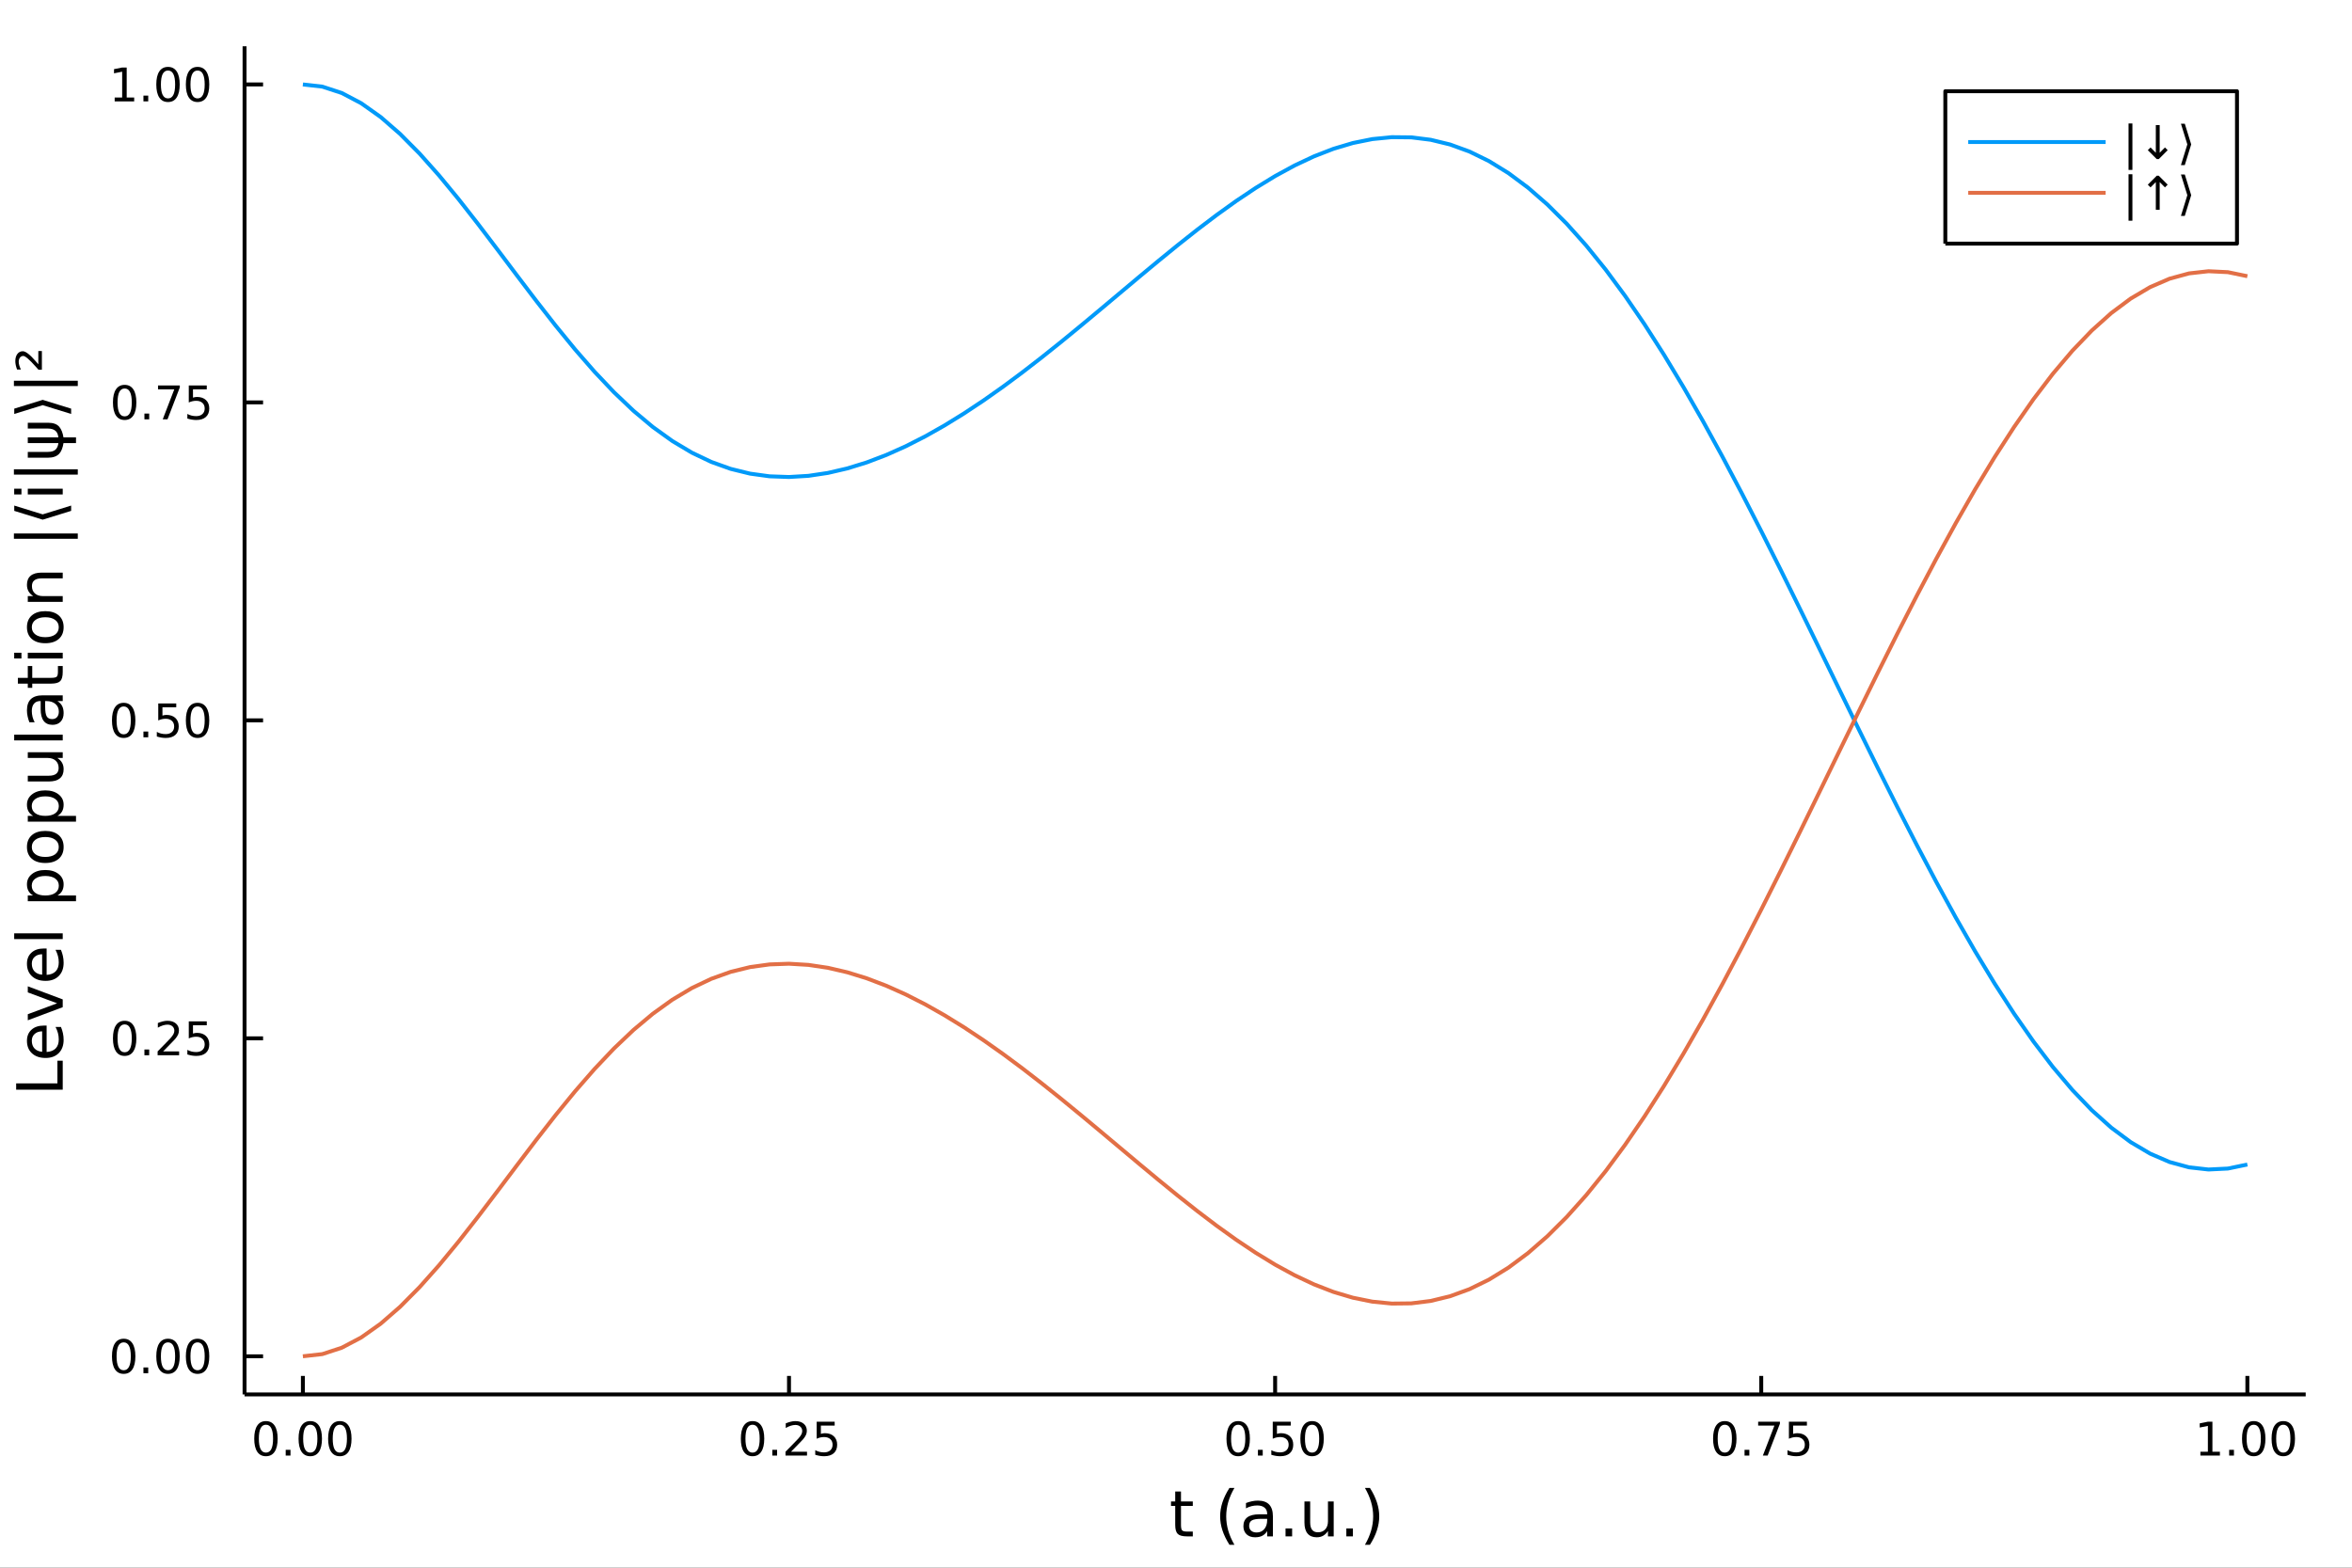 <?xml version="1.0" encoding="utf-8"?>
<svg xmlns="http://www.w3.org/2000/svg" xmlns:xlink="http://www.w3.org/1999/xlink" width="600" height="400" viewBox="0 0 2400 1600">
<rect x="0" y="0" width="2400" height="1600" fill="#333333" stroke="none"/>
<defs>
  <clipPath id="clip260">
    <rect x="0" y="0" width="2400" height="1600"/>
  </clipPath>
</defs>
<path clip-path="url(#clip260)" d="
M0 1600 L2400 1600 L2400 0 L0 0  Z
  " fill="#ffffff" fill-rule="evenodd" fill-opacity="1"/>
<defs>
  <clipPath id="clip261">
    <rect x="480" y="0" width="1681" height="1600"/>
  </clipPath>
</defs>
<path clip-path="url(#clip260)" d="
M249.542 1423.18 L2352.76 1423.18 L2352.76 47.244 L249.542 47.244  Z
  " fill="#ffffff" fill-rule="evenodd" fill-opacity="1"/>
<defs>
  <clipPath id="clip262">
    <rect x="249" y="47" width="2104" height="1377"/>
  </clipPath>
</defs>
<polyline clip-path="url(#clip260)" style="stroke:#000000; stroke-linecap:butt; stroke-linejoin:round; stroke-width:4; stroke-opacity:1; fill:none" points="
  249.542,1423.18 2352.76,1423.18 
  "/>
<polyline clip-path="url(#clip260)" style="stroke:#000000; stroke-linecap:butt; stroke-linejoin:round; stroke-width:4; stroke-opacity:1; fill:none" points="
  309.067,1423.18 309.067,1404.28 
  "/>
<polyline clip-path="url(#clip260)" style="stroke:#000000; stroke-linecap:butt; stroke-linejoin:round; stroke-width:4; stroke-opacity:1; fill:none" points="
  805.108,1423.18 805.108,1404.28 
  "/>
<polyline clip-path="url(#clip260)" style="stroke:#000000; stroke-linecap:butt; stroke-linejoin:round; stroke-width:4; stroke-opacity:1; fill:none" points="
  1301.15,1423.18 1301.15,1404.28 
  "/>
<polyline clip-path="url(#clip260)" style="stroke:#000000; stroke-linecap:butt; stroke-linejoin:round; stroke-width:4; stroke-opacity:1; fill:none" points="
  1797.19,1423.18 1797.19,1404.28 
  "/>
<polyline clip-path="url(#clip260)" style="stroke:#000000; stroke-linecap:butt; stroke-linejoin:round; stroke-width:4; stroke-opacity:1; fill:none" points="
  2293.23,1423.18 2293.23,1404.28 
  "/>
<path clip-path="url(#clip260)" d="M271.37 1454.1 Q267.759 1454.1 265.931 1457.66 Q264.125 1461.2 264.125 1468.33 Q264.125 1475.44 265.931 1479.01 Q267.759 1482.55 271.37 1482.55 Q275.005 1482.55 276.81 1479.01 Q278.639 1475.44 278.639 1468.33 Q278.639 1461.2 276.81 1457.66 Q275.005 1454.1 271.37 1454.1 M271.37 1450.39 Q277.181 1450.39 280.236 1455 Q283.315 1459.58 283.315 1468.33 Q283.315 1477.06 280.236 1481.67 Q277.181 1486.25 271.37 1486.25 Q265.56 1486.25 262.482 1481.67 Q259.426 1477.06 259.426 1468.33 Q259.426 1459.58 262.482 1455 Q265.56 1450.39 271.37 1450.39 Z" fill="#000000" fill-rule="evenodd" fill-opacity="1" /><path clip-path="url(#clip260)" d="M291.532 1479.7 L296.417 1479.7 L296.417 1485.58 L291.532 1485.58 L291.532 1479.7 Z" fill="#000000" fill-rule="evenodd" fill-opacity="1" /><path clip-path="url(#clip260)" d="M316.602 1454.1 Q312.991 1454.1 311.162 1457.66 Q309.356 1461.2 309.356 1468.33 Q309.356 1475.44 311.162 1479.01 Q312.991 1482.55 316.602 1482.55 Q320.236 1482.55 322.041 1479.01 Q323.87 1475.44 323.87 1468.33 Q323.87 1461.2 322.041 1457.66 Q320.236 1454.1 316.602 1454.1 M316.602 1450.39 Q322.412 1450.39 325.467 1455 Q328.546 1459.58 328.546 1468.33 Q328.546 1477.06 325.467 1481.67 Q322.412 1486.25 316.602 1486.25 Q310.791 1486.25 307.713 1481.67 Q304.657 1477.06 304.657 1468.33 Q304.657 1459.58 307.713 1455 Q310.791 1450.39 316.602 1450.39 Z" fill="#000000" fill-rule="evenodd" fill-opacity="1" /><path clip-path="url(#clip260)" d="M346.764 1454.1 Q343.152 1454.1 341.324 1457.66 Q339.518 1461.2 339.518 1468.33 Q339.518 1475.44 341.324 1479.01 Q343.152 1482.55 346.764 1482.55 Q350.398 1482.55 352.203 1479.01 Q354.032 1475.44 354.032 1468.33 Q354.032 1461.2 352.203 1457.66 Q350.398 1454.1 346.764 1454.1 M346.764 1450.39 Q352.574 1450.39 355.629 1455 Q358.708 1459.58 358.708 1468.33 Q358.708 1477.06 355.629 1481.67 Q352.574 1486.25 346.764 1486.25 Q340.953 1486.25 337.875 1481.67 Q334.819 1477.06 334.819 1468.33 Q334.819 1459.58 337.875 1455 Q340.953 1450.39 346.764 1450.39 Z" fill="#000000" fill-rule="evenodd" fill-opacity="1" /><path clip-path="url(#clip260)" d="M767.909 1454.1 Q764.298 1454.1 762.469 1457.66 Q760.664 1461.2 760.664 1468.33 Q760.664 1475.44 762.469 1479.01 Q764.298 1482.55 767.909 1482.55 Q771.543 1482.55 773.349 1479.01 Q775.178 1475.44 775.178 1468.33 Q775.178 1461.2 773.349 1457.66 Q771.543 1454.1 767.909 1454.1 M767.909 1450.39 Q773.719 1450.39 776.775 1455 Q779.853 1459.58 779.853 1468.33 Q779.853 1477.06 776.775 1481.67 Q773.719 1486.25 767.909 1486.25 Q762.099 1486.25 759.02 1481.67 Q755.965 1477.06 755.965 1468.33 Q755.965 1459.58 759.02 1455 Q762.099 1450.39 767.909 1450.39 Z" fill="#000000" fill-rule="evenodd" fill-opacity="1" /><path clip-path="url(#clip260)" d="M788.071 1479.7 L792.955 1479.7 L792.955 1485.58 L788.071 1485.58 L788.071 1479.7 Z" fill="#000000" fill-rule="evenodd" fill-opacity="1" /><path clip-path="url(#clip260)" d="M807.168 1481.64 L823.487 1481.64 L823.487 1485.58 L801.543 1485.58 L801.543 1481.64 Q804.205 1478.89 808.788 1474.26 Q813.395 1469.61 814.576 1468.27 Q816.821 1465.74 817.7 1464.01 Q818.603 1462.25 818.603 1460.56 Q818.603 1457.8 816.659 1456.07 Q814.738 1454.33 811.636 1454.33 Q809.437 1454.33 806.983 1455.09 Q804.552 1455.86 801.775 1457.41 L801.775 1452.69 Q804.599 1451.55 807.052 1450.97 Q809.506 1450.39 811.543 1450.39 Q816.913 1450.39 820.108 1453.08 Q823.302 1455.77 823.302 1460.26 Q823.302 1462.39 822.492 1464.31 Q821.705 1466.2 819.599 1468.8 Q819.02 1469.47 815.918 1472.69 Q812.816 1475.88 807.168 1481.64 Z" fill="#000000" fill-rule="evenodd" fill-opacity="1" /><path clip-path="url(#clip260)" d="M833.349 1451.02 L851.705 1451.02 L851.705 1454.96 L837.631 1454.96 L837.631 1463.43 Q838.649 1463.08 839.668 1462.92 Q840.686 1462.73 841.705 1462.73 Q847.492 1462.73 850.872 1465.9 Q854.251 1469.08 854.251 1474.49 Q854.251 1480.07 850.779 1483.17 Q847.307 1486.25 840.987 1486.25 Q838.811 1486.25 836.543 1485.88 Q834.298 1485.51 831.89 1484.77 L831.89 1480.07 Q833.974 1481.2 836.196 1481.76 Q838.418 1482.32 840.895 1482.32 Q844.899 1482.32 847.237 1480.21 Q849.575 1478.1 849.575 1474.49 Q849.575 1470.88 847.237 1468.77 Q844.899 1466.67 840.895 1466.67 Q839.02 1466.67 837.145 1467.08 Q835.293 1467.5 833.349 1468.38 L833.349 1451.02 Z" fill="#000000" fill-rule="evenodd" fill-opacity="1" /><path clip-path="url(#clip260)" d="M1263.45 1454.1 Q1259.84 1454.1 1258.01 1457.66 Q1256.21 1461.2 1256.21 1468.33 Q1256.21 1475.44 1258.01 1479.01 Q1259.84 1482.55 1263.45 1482.55 Q1267.09 1482.55 1268.89 1479.01 Q1270.72 1475.44 1270.72 1468.33 Q1270.72 1461.2 1268.89 1457.66 Q1267.09 1454.1 1263.45 1454.1 M1263.45 1450.39 Q1269.26 1450.39 1272.32 1455 Q1275.4 1459.58 1275.4 1468.33 Q1275.4 1477.06 1272.32 1481.67 Q1269.26 1486.25 1263.45 1486.25 Q1257.64 1486.25 1254.56 1481.67 Q1251.51 1477.06 1251.51 1468.33 Q1251.51 1459.58 1254.56 1455 Q1257.64 1450.39 1263.45 1450.39 Z" fill="#000000" fill-rule="evenodd" fill-opacity="1" /><path clip-path="url(#clip260)" d="M1283.61 1479.7 L1288.5 1479.7 L1288.5 1485.58 L1283.61 1485.58 L1283.61 1479.7 Z" fill="#000000" fill-rule="evenodd" fill-opacity="1" /><path clip-path="url(#clip260)" d="M1298.73 1451.02 L1317.09 1451.02 L1317.09 1454.96 L1303.01 1454.96 L1303.01 1463.43 Q1304.03 1463.08 1305.05 1462.92 Q1306.07 1462.73 1307.09 1462.73 Q1312.87 1462.73 1316.25 1465.9 Q1319.63 1469.08 1319.63 1474.49 Q1319.63 1480.07 1316.16 1483.17 Q1312.69 1486.25 1306.37 1486.25 Q1304.19 1486.25 1301.92 1485.88 Q1299.68 1485.51 1297.27 1484.77 L1297.27 1480.07 Q1299.35 1481.2 1301.58 1481.76 Q1303.8 1482.32 1306.28 1482.32 Q1310.28 1482.32 1312.62 1480.21 Q1314.96 1478.1 1314.96 1474.49 Q1314.96 1470.88 1312.62 1468.77 Q1310.28 1466.67 1306.28 1466.67 Q1304.4 1466.67 1302.53 1467.08 Q1300.67 1467.5 1298.73 1468.38 L1298.73 1451.02 Z" fill="#000000" fill-rule="evenodd" fill-opacity="1" /><path clip-path="url(#clip260)" d="M1338.85 1454.1 Q1335.23 1454.1 1333.41 1457.66 Q1331.6 1461.2 1331.6 1468.33 Q1331.6 1475.44 1333.41 1479.01 Q1335.23 1482.55 1338.85 1482.55 Q1342.48 1482.55 1344.29 1479.01 Q1346.11 1475.44 1346.11 1468.33 Q1346.11 1461.2 1344.29 1457.66 Q1342.48 1454.1 1338.85 1454.1 M1338.85 1450.39 Q1344.66 1450.39 1347.71 1455 Q1350.79 1459.58 1350.79 1468.33 Q1350.79 1477.06 1347.71 1481.67 Q1344.66 1486.25 1338.85 1486.25 Q1333.04 1486.25 1329.96 1481.67 Q1326.9 1477.06 1326.9 1468.33 Q1326.9 1459.58 1329.96 1455 Q1333.04 1450.39 1338.85 1450.39 Z" fill="#000000" fill-rule="evenodd" fill-opacity="1" /><path clip-path="url(#clip260)" d="M1759.99 1454.1 Q1756.38 1454.1 1754.55 1457.66 Q1752.75 1461.2 1752.75 1468.33 Q1752.75 1475.44 1754.55 1479.01 Q1756.38 1482.55 1759.99 1482.55 Q1763.63 1482.55 1765.43 1479.01 Q1767.26 1475.44 1767.26 1468.33 Q1767.26 1461.2 1765.43 1457.66 Q1763.63 1454.1 1759.99 1454.1 M1759.99 1450.39 Q1765.8 1450.39 1768.86 1455 Q1771.94 1459.58 1771.94 1468.33 Q1771.94 1477.06 1768.86 1481.67 Q1765.8 1486.25 1759.99 1486.25 Q1754.18 1486.25 1751.1 1481.67 Q1748.05 1477.06 1748.05 1468.33 Q1748.05 1459.58 1751.1 1455 Q1754.18 1450.39 1759.99 1450.39 Z" fill="#000000" fill-rule="evenodd" fill-opacity="1" /><path clip-path="url(#clip260)" d="M1780.15 1479.7 L1785.04 1479.7 L1785.04 1485.58 L1780.15 1485.58 L1780.15 1479.7 Z" fill="#000000" fill-rule="evenodd" fill-opacity="1" /><path clip-path="url(#clip260)" d="M1794.04 1451.02 L1816.26 1451.02 L1816.26 1453.01 L1803.72 1485.58 L1798.83 1485.58 L1810.64 1454.96 L1794.04 1454.96 L1794.04 1451.02 Z" fill="#000000" fill-rule="evenodd" fill-opacity="1" /><path clip-path="url(#clip260)" d="M1825.43 1451.02 L1843.79 1451.02 L1843.79 1454.96 L1829.71 1454.96 L1829.71 1463.43 Q1830.73 1463.08 1831.75 1462.92 Q1832.77 1462.73 1833.79 1462.73 Q1839.57 1462.73 1842.95 1465.9 Q1846.33 1469.08 1846.33 1474.49 Q1846.33 1480.07 1842.86 1483.17 Q1839.39 1486.25 1833.07 1486.25 Q1830.89 1486.25 1828.62 1485.88 Q1826.38 1485.51 1823.97 1484.77 L1823.97 1480.07 Q1826.06 1481.2 1828.28 1481.76 Q1830.5 1482.32 1832.98 1482.32 Q1836.98 1482.32 1839.32 1480.21 Q1841.66 1478.1 1841.66 1474.49 Q1841.66 1470.88 1839.32 1468.77 Q1836.98 1466.67 1832.98 1466.67 Q1831.1 1466.67 1829.23 1467.08 Q1827.38 1467.5 1825.43 1468.38 L1825.43 1451.02 Z" fill="#000000" fill-rule="evenodd" fill-opacity="1" /><path clip-path="url(#clip260)" d="M2245.3 1481.64 L2252.94 1481.64 L2252.94 1455.28 L2244.63 1456.95 L2244.63 1452.69 L2252.9 1451.02 L2257.57 1451.02 L2257.57 1481.64 L2265.21 1481.64 L2265.21 1485.58 L2245.3 1485.58 L2245.3 1481.64 Z" fill="#000000" fill-rule="evenodd" fill-opacity="1" /><path clip-path="url(#clip260)" d="M2274.65 1479.7 L2279.54 1479.7 L2279.54 1485.58 L2274.65 1485.58 L2274.65 1479.7 Z" fill="#000000" fill-rule="evenodd" fill-opacity="1" /><path clip-path="url(#clip260)" d="M2299.72 1454.1 Q2296.11 1454.1 2294.28 1457.66 Q2292.48 1461.2 2292.48 1468.33 Q2292.48 1475.44 2294.28 1479.01 Q2296.11 1482.55 2299.72 1482.55 Q2303.36 1482.55 2305.16 1479.01 Q2306.99 1475.44 2306.99 1468.33 Q2306.99 1461.2 2305.16 1457.66 Q2303.36 1454.1 2299.72 1454.1 M2299.72 1450.39 Q2305.53 1450.39 2308.59 1455 Q2311.67 1459.58 2311.67 1468.33 Q2311.67 1477.06 2308.59 1481.67 Q2305.53 1486.25 2299.72 1486.25 Q2293.91 1486.25 2290.84 1481.67 Q2287.78 1477.06 2287.78 1468.33 Q2287.78 1459.58 2290.84 1455 Q2293.91 1450.39 2299.72 1450.39 Z" fill="#000000" fill-rule="evenodd" fill-opacity="1" /><path clip-path="url(#clip260)" d="M2329.89 1454.1 Q2326.27 1454.1 2324.45 1457.66 Q2322.64 1461.2 2322.64 1468.33 Q2322.64 1475.44 2324.45 1479.01 Q2326.27 1482.55 2329.89 1482.55 Q2333.52 1482.55 2335.33 1479.01 Q2337.15 1475.44 2337.15 1468.33 Q2337.15 1461.2 2335.33 1457.66 Q2333.52 1454.1 2329.89 1454.1 M2329.89 1450.39 Q2335.7 1450.39 2338.75 1455 Q2341.83 1459.58 2341.83 1468.33 Q2341.83 1477.06 2338.75 1481.67 Q2335.7 1486.25 2329.89 1486.25 Q2324.08 1486.25 2321 1481.67 Q2317.94 1477.06 2317.94 1468.33 Q2317.94 1459.58 2321 1455 Q2324.08 1450.39 2329.89 1450.39 Z" fill="#000000" fill-rule="evenodd" fill-opacity="1" /><path clip-path="url(#clip260)" d="M1205.09 1522.27 L1205.09 1532.4 L1217.15 1532.4 L1217.15 1536.95 L1205.09 1536.95 L1205.09 1556.3 Q1205.09 1560.66 1206.27 1561.9 Q1207.48 1563.14 1211.14 1563.14 L1217.15 1563.14 L1217.15 1568.04 L1211.14 1568.04 Q1204.36 1568.04 1201.78 1565.53 Q1199.2 1562.98 1199.2 1556.3 L1199.2 1536.95 L1194.91 1536.95 L1194.91 1532.4 L1199.2 1532.4 L1199.2 1522.27 L1205.09 1522.27 Z" fill="#000000" fill-rule="evenodd" fill-opacity="1" /><path clip-path="url(#clip260)" d="M1259.64 1518.58 Q1255.38 1525.9 1253.31 1533.06 Q1251.24 1540.23 1251.24 1547.58 Q1251.24 1554.93 1253.31 1562.16 Q1255.41 1569.35 1259.64 1576.64 L1254.55 1576.64 Q1249.78 1569.16 1247.39 1561.93 Q1245.04 1554.71 1245.04 1547.58 Q1245.04 1540.48 1247.39 1533.29 Q1249.75 1526.09 1254.55 1518.58 L1259.64 1518.58 Z" fill="#000000" fill-rule="evenodd" fill-opacity="1" /><path clip-path="url(#clip260)" d="M1287.21 1550.12 Q1280.11 1550.12 1277.37 1551.75 Q1274.64 1553.37 1274.64 1557.29 Q1274.64 1560.4 1276.67 1562.25 Q1278.74 1564.07 1282.27 1564.07 Q1287.14 1564.07 1290.07 1560.63 Q1293.03 1557.16 1293.03 1551.43 L1293.03 1550.12 L1287.21 1550.12 M1298.89 1547.71 L1298.89 1568.04 L1293.03 1568.04 L1293.03 1562.63 Q1291.03 1565.88 1288.04 1567.44 Q1285.04 1568.97 1280.72 1568.97 Q1275.24 1568.97 1271.99 1565.91 Q1268.78 1562.82 1268.78 1557.67 Q1268.78 1551.65 1272.79 1548.6 Q1276.83 1545.54 1284.82 1545.54 L1293.03 1545.54 L1293.03 1544.97 Q1293.03 1540.93 1290.36 1538.73 Q1287.72 1536.5 1282.91 1536.5 Q1279.86 1536.5 1276.96 1537.23 Q1274.06 1537.97 1271.39 1539.43 L1271.39 1534.02 Q1274.6 1532.78 1277.63 1532.17 Q1280.65 1531.54 1283.52 1531.54 Q1291.25 1531.54 1295.07 1535.55 Q1298.89 1539.56 1298.89 1547.71 Z" fill="#000000" fill-rule="evenodd" fill-opacity="1" /><path clip-path="url(#clip260)" d="M1311.78 1559.96 L1318.5 1559.96 L1318.5 1568.04 L1311.78 1568.04 L1311.78 1559.96 Z" fill="#000000" fill-rule="evenodd" fill-opacity="1" /><path clip-path="url(#clip260)" d="M1331.07 1553.98 L1331.07 1532.4 L1336.92 1532.4 L1336.92 1553.75 Q1336.92 1558.81 1338.9 1561.36 Q1340.87 1563.87 1344.82 1563.87 Q1349.56 1563.87 1352.3 1560.85 Q1355.07 1557.83 1355.07 1552.61 L1355.07 1532.4 L1360.92 1532.4 L1360.92 1568.04 L1355.07 1568.04 L1355.07 1562.57 Q1352.93 1565.82 1350.1 1567.41 Q1347.3 1568.97 1343.58 1568.97 Q1337.43 1568.97 1334.25 1565.15 Q1331.07 1561.33 1331.07 1553.98 M1345.8 1531.54 L1345.8 1531.54 Z" fill="#000000" fill-rule="evenodd" fill-opacity="1" /><path clip-path="url(#clip260)" d="M1373.81 1559.96 L1380.53 1559.96 L1380.53 1568.04 L1373.81 1568.04 L1373.81 1559.96 Z" fill="#000000" fill-rule="evenodd" fill-opacity="1" /><path clip-path="url(#clip260)" d="M1392.78 1518.58 L1397.88 1518.58 Q1402.65 1526.09 1405.01 1533.29 Q1407.39 1540.48 1407.39 1547.58 Q1407.39 1554.71 1405.01 1561.93 Q1402.65 1569.16 1397.88 1576.64 L1392.78 1576.64 Q1397.02 1569.35 1399.09 1562.16 Q1401.19 1554.93 1401.19 1547.58 Q1401.19 1540.23 1399.09 1533.06 Q1397.02 1525.9 1392.78 1518.58 Z" fill="#000000" fill-rule="evenodd" fill-opacity="1" /><polyline clip-path="url(#clip260)" style="stroke:#000000; stroke-linecap:butt; stroke-linejoin:round; stroke-width:4; stroke-opacity:1; fill:none" points="
  249.542,1423.18 249.542,47.244 
  "/>
<polyline clip-path="url(#clip260)" style="stroke:#000000; stroke-linecap:butt; stroke-linejoin:round; stroke-width:4; stroke-opacity:1; fill:none" points="
  249.542,1384.24 268.44,1384.24 
  "/>
<polyline clip-path="url(#clip260)" style="stroke:#000000; stroke-linecap:butt; stroke-linejoin:round; stroke-width:4; stroke-opacity:1; fill:none" points="
  249.542,1059.73 268.44,1059.73 
  "/>
<polyline clip-path="url(#clip260)" style="stroke:#000000; stroke-linecap:butt; stroke-linejoin:round; stroke-width:4; stroke-opacity:1; fill:none" points="
  249.542,735.212 268.44,735.212 
  "/>
<polyline clip-path="url(#clip260)" style="stroke:#000000; stroke-linecap:butt; stroke-linejoin:round; stroke-width:4; stroke-opacity:1; fill:none" points="
  249.542,410.699 268.44,410.699 
  "/>
<polyline clip-path="url(#clip260)" style="stroke:#000000; stroke-linecap:butt; stroke-linejoin:round; stroke-width:4; stroke-opacity:1; fill:none" points="
  249.542,86.186 268.44,86.186 
  "/>
<path clip-path="url(#clip260)" d="M126.205 1370.04 Q122.593 1370.04 120.765 1373.6 Q118.959 1377.14 118.959 1384.27 Q118.959 1391.38 120.765 1394.94 Q122.593 1398.49 126.205 1398.49 Q129.839 1398.49 131.644 1394.94 Q133.473 1391.38 133.473 1384.27 Q133.473 1377.14 131.644 1373.6 Q129.839 1370.04 126.205 1370.04 M126.205 1366.33 Q132.015 1366.33 135.07 1370.94 Q138.149 1375.52 138.149 1384.27 Q138.149 1393 135.07 1397.61 Q132.015 1402.19 126.205 1402.19 Q120.394 1402.19 117.316 1397.61 Q114.26 1393 114.26 1384.27 Q114.26 1375.52 117.316 1370.94 Q120.394 1366.33 126.205 1366.33 Z" fill="#000000" fill-rule="evenodd" fill-opacity="1" /><path clip-path="url(#clip260)" d="M146.366 1395.64 L151.251 1395.64 L151.251 1401.52 L146.366 1401.52 L146.366 1395.64 Z" fill="#000000" fill-rule="evenodd" fill-opacity="1" /><path clip-path="url(#clip260)" d="M171.436 1370.04 Q167.825 1370.04 165.996 1373.6 Q164.19 1377.14 164.19 1384.27 Q164.19 1391.38 165.996 1394.94 Q167.825 1398.49 171.436 1398.49 Q175.07 1398.49 176.876 1394.94 Q178.704 1391.38 178.704 1384.27 Q178.704 1377.14 176.876 1373.6 Q175.07 1370.04 171.436 1370.04 M171.436 1366.33 Q177.246 1366.33 180.301 1370.94 Q183.38 1375.52 183.38 1384.27 Q183.38 1393 180.301 1397.61 Q177.246 1402.19 171.436 1402.19 Q165.626 1402.19 162.547 1397.61 Q159.491 1393 159.491 1384.27 Q159.491 1375.52 162.547 1370.94 Q165.626 1366.33 171.436 1366.33 Z" fill="#000000" fill-rule="evenodd" fill-opacity="1" /><path clip-path="url(#clip260)" d="M201.598 1370.04 Q197.987 1370.04 196.158 1373.6 Q194.352 1377.14 194.352 1384.27 Q194.352 1391.38 196.158 1394.94 Q197.987 1398.49 201.598 1398.49 Q205.232 1398.49 207.037 1394.94 Q208.866 1391.38 208.866 1384.27 Q208.866 1377.14 207.037 1373.6 Q205.232 1370.04 201.598 1370.04 M201.598 1366.33 Q207.408 1366.33 210.463 1370.94 Q213.542 1375.52 213.542 1384.27 Q213.542 1393 210.463 1397.61 Q207.408 1402.19 201.598 1402.19 Q195.787 1402.19 192.709 1397.61 Q189.653 1393 189.653 1384.27 Q189.653 1375.52 192.709 1370.94 Q195.787 1366.33 201.598 1366.33 Z" fill="#000000" fill-rule="evenodd" fill-opacity="1" /><path clip-path="url(#clip260)" d="M127.2 1045.52 Q123.589 1045.52 121.76 1049.09 Q119.955 1052.63 119.955 1059.76 Q119.955 1066.87 121.76 1070.43 Q123.589 1073.97 127.2 1073.97 Q130.834 1073.97 132.64 1070.43 Q134.468 1066.87 134.468 1059.76 Q134.468 1052.63 132.64 1049.09 Q130.834 1045.52 127.2 1045.52 M127.2 1041.82 Q133.01 1041.82 136.066 1046.43 Q139.144 1051.01 139.144 1059.76 Q139.144 1068.49 136.066 1073.09 Q133.01 1077.68 127.2 1077.68 Q121.39 1077.68 118.311 1073.09 Q115.256 1068.49 115.256 1059.76 Q115.256 1051.01 118.311 1046.43 Q121.39 1041.82 127.2 1041.82 Z" fill="#000000" fill-rule="evenodd" fill-opacity="1" /><path clip-path="url(#clip260)" d="M147.362 1071.13 L152.246 1071.13 L152.246 1077.01 L147.362 1077.01 L147.362 1071.13 Z" fill="#000000" fill-rule="evenodd" fill-opacity="1" /><path clip-path="url(#clip260)" d="M166.459 1073.07 L182.778 1073.07 L182.778 1077.01 L160.834 1077.01 L160.834 1073.07 Q163.496 1070.32 168.079 1065.69 Q172.686 1061.03 173.866 1059.69 Q176.112 1057.17 176.991 1055.43 Q177.894 1053.67 177.894 1051.98 Q177.894 1049.23 175.95 1047.49 Q174.028 1045.76 170.927 1045.76 Q168.727 1045.76 166.274 1046.52 Q163.843 1047.28 161.065 1048.83 L161.065 1044.11 Q163.89 1042.98 166.343 1042.4 Q168.797 1041.82 170.834 1041.82 Q176.204 1041.82 179.399 1044.51 Q182.593 1047.19 182.593 1051.68 Q182.593 1053.81 181.783 1055.73 Q180.996 1057.63 178.889 1060.22 Q178.311 1060.89 175.209 1064.11 Q172.107 1067.31 166.459 1073.07 Z" fill="#000000" fill-rule="evenodd" fill-opacity="1" /><path clip-path="url(#clip260)" d="M192.639 1042.45 L210.996 1042.45 L210.996 1046.38 L196.922 1046.38 L196.922 1054.85 Q197.94 1054.51 198.959 1054.34 Q199.977 1054.16 200.996 1054.16 Q206.783 1054.16 210.162 1057.33 Q213.542 1060.5 213.542 1065.92 Q213.542 1071.5 210.07 1074.6 Q206.598 1077.68 200.278 1077.68 Q198.102 1077.68 195.834 1077.31 Q193.588 1076.94 191.181 1076.19 L191.181 1071.5 Q193.264 1072.63 195.487 1073.19 Q197.709 1073.74 200.186 1073.74 Q204.19 1073.74 206.528 1071.63 Q208.866 1069.53 208.866 1065.92 Q208.866 1062.31 206.528 1060.2 Q204.19 1058.09 200.186 1058.09 Q198.311 1058.09 196.436 1058.51 Q194.584 1058.93 192.639 1059.81 L192.639 1042.45 Z" fill="#000000" fill-rule="evenodd" fill-opacity="1" /><path clip-path="url(#clip260)" d="M126.205 721.011 Q122.593 721.011 120.765 724.575 Q118.959 728.117 118.959 735.247 Q118.959 742.353 120.765 745.918 Q122.593 749.46 126.205 749.46 Q129.839 749.46 131.644 745.918 Q133.473 742.353 133.473 735.247 Q133.473 728.117 131.644 724.575 Q129.839 721.011 126.205 721.011 M126.205 717.307 Q132.015 717.307 135.07 721.913 Q138.149 726.497 138.149 735.247 Q138.149 743.973 135.07 748.58 Q132.015 753.163 126.205 753.163 Q120.394 753.163 117.316 748.58 Q114.26 743.973 114.26 735.247 Q114.26 726.497 117.316 721.913 Q120.394 717.307 126.205 717.307 Z" fill="#000000" fill-rule="evenodd" fill-opacity="1" /><path clip-path="url(#clip260)" d="M146.366 746.612 L151.251 746.612 L151.251 752.492 L146.366 752.492 L146.366 746.612 Z" fill="#000000" fill-rule="evenodd" fill-opacity="1" /><path clip-path="url(#clip260)" d="M161.482 717.932 L179.839 717.932 L179.839 721.867 L165.765 721.867 L165.765 730.339 Q166.783 729.992 167.802 729.83 Q168.82 729.645 169.839 729.645 Q175.626 729.645 179.005 732.816 Q182.385 735.987 182.385 741.404 Q182.385 746.983 178.913 750.085 Q175.44 753.163 169.121 753.163 Q166.945 753.163 164.677 752.793 Q162.431 752.423 160.024 751.682 L160.024 746.983 Q162.107 748.117 164.329 748.673 Q166.552 749.228 169.028 749.228 Q173.033 749.228 175.371 747.122 Q177.709 745.015 177.709 741.404 Q177.709 737.793 175.371 735.687 Q173.033 733.58 169.028 733.58 Q167.153 733.58 165.278 733.997 Q163.427 734.413 161.482 735.293 L161.482 717.932 Z" fill="#000000" fill-rule="evenodd" fill-opacity="1" /><path clip-path="url(#clip260)" d="M201.598 721.011 Q197.987 721.011 196.158 724.575 Q194.352 728.117 194.352 735.247 Q194.352 742.353 196.158 745.918 Q197.987 749.46 201.598 749.46 Q205.232 749.46 207.037 745.918 Q208.866 742.353 208.866 735.247 Q208.866 728.117 207.037 724.575 Q205.232 721.011 201.598 721.011 M201.598 717.307 Q207.408 717.307 210.463 721.913 Q213.542 726.497 213.542 735.247 Q213.542 743.973 210.463 748.58 Q207.408 753.163 201.598 753.163 Q195.787 753.163 192.709 748.58 Q189.653 743.973 189.653 735.247 Q189.653 726.497 192.709 721.913 Q195.787 717.307 201.598 717.307 Z" fill="#000000" fill-rule="evenodd" fill-opacity="1" /><path clip-path="url(#clip260)" d="M127.2 396.498 Q123.589 396.498 121.76 400.062 Q119.955 403.604 119.955 410.734 Q119.955 417.84 121.76 421.405 Q123.589 424.946 127.2 424.946 Q130.834 424.946 132.64 421.405 Q134.468 417.84 134.468 410.734 Q134.468 403.604 132.64 400.062 Q130.834 396.498 127.2 396.498 M127.2 392.794 Q133.01 392.794 136.066 397.4 Q139.144 401.984 139.144 410.734 Q139.144 419.46 136.066 424.067 Q133.01 428.65 127.2 428.65 Q121.39 428.65 118.311 424.067 Q115.256 419.46 115.256 410.734 Q115.256 401.984 118.311 397.4 Q121.39 392.794 127.2 392.794 Z" fill="#000000" fill-rule="evenodd" fill-opacity="1" /><path clip-path="url(#clip260)" d="M147.362 422.099 L152.246 422.099 L152.246 427.979 L147.362 427.979 L147.362 422.099 Z" fill="#000000" fill-rule="evenodd" fill-opacity="1" /><path clip-path="url(#clip260)" d="M161.251 393.419 L183.473 393.419 L183.473 395.41 L170.927 427.979 L166.042 427.979 L177.848 397.354 L161.251 397.354 L161.251 393.419 Z" fill="#000000" fill-rule="evenodd" fill-opacity="1" /><path clip-path="url(#clip260)" d="M192.639 393.419 L210.996 393.419 L210.996 397.354 L196.922 397.354 L196.922 405.826 Q197.94 405.479 198.959 405.317 Q199.977 405.132 200.996 405.132 Q206.783 405.132 210.162 408.303 Q213.542 411.474 213.542 416.891 Q213.542 422.47 210.07 425.571 Q206.598 428.65 200.278 428.65 Q198.102 428.65 195.834 428.28 Q193.588 427.909 191.181 427.169 L191.181 422.47 Q193.264 423.604 195.487 424.159 Q197.709 424.715 200.186 424.715 Q204.19 424.715 206.528 422.608 Q208.866 420.502 208.866 416.891 Q208.866 413.28 206.528 411.173 Q204.19 409.067 200.186 409.067 Q198.311 409.067 196.436 409.484 Q194.584 409.9 192.639 410.78 L192.639 393.419 Z" fill="#000000" fill-rule="evenodd" fill-opacity="1" /><path clip-path="url(#clip260)" d="M117.015 99.531 L124.654 99.531 L124.654 73.165 L116.343 74.832 L116.343 70.572 L124.607 68.906 L129.283 68.906 L129.283 99.531 L136.922 99.531 L136.922 103.466 L117.015 103.466 L117.015 99.531 Z" fill="#000000" fill-rule="evenodd" fill-opacity="1" /><path clip-path="url(#clip260)" d="M146.366 97.586 L151.251 97.586 L151.251 103.466 L146.366 103.466 L146.366 97.586 Z" fill="#000000" fill-rule="evenodd" fill-opacity="1" /><path clip-path="url(#clip260)" d="M171.436 71.984 Q167.825 71.984 165.996 75.549 Q164.19 79.091 164.19 86.22 Q164.19 93.327 165.996 96.892 Q167.825 100.433 171.436 100.433 Q175.07 100.433 176.876 96.892 Q178.704 93.327 178.704 86.22 Q178.704 79.091 176.876 75.549 Q175.07 71.984 171.436 71.984 M171.436 68.281 Q177.246 68.281 180.301 72.887 Q183.38 77.47 183.38 86.22 Q183.38 94.947 180.301 99.554 Q177.246 104.137 171.436 104.137 Q165.626 104.137 162.547 99.554 Q159.491 94.947 159.491 86.22 Q159.491 77.47 162.547 72.887 Q165.626 68.281 171.436 68.281 Z" fill="#000000" fill-rule="evenodd" fill-opacity="1" /><path clip-path="url(#clip260)" d="M201.598 71.984 Q197.987 71.984 196.158 75.549 Q194.352 79.091 194.352 86.22 Q194.352 93.327 196.158 96.892 Q197.987 100.433 201.598 100.433 Q205.232 100.433 207.037 96.892 Q208.866 93.327 208.866 86.22 Q208.866 79.091 207.037 75.549 Q205.232 71.984 201.598 71.984 M201.598 68.281 Q207.408 68.281 210.463 72.887 Q213.542 77.47 213.542 86.22 Q213.542 94.947 210.463 99.554 Q207.408 104.137 201.598 104.137 Q195.787 104.137 192.709 99.554 Q189.653 94.947 189.653 86.22 Q189.653 77.47 192.709 72.887 Q195.787 68.281 201.598 68.281 Z" fill="#000000" fill-rule="evenodd" fill-opacity="1" /><path clip-path="url(#clip260)" d="M16.484 1112.14 L16.484 1105.71 L58.593 1105.71 L58.593 1082.57 L64.004 1082.57 L64.004 1112.14 L16.484 1112.14 Z" fill="#000000" fill-rule="evenodd" fill-opacity="1" /><path clip-path="url(#clip260)" d="M44.716 1046.73 L47.581 1046.73 L47.581 1073.66 Q53.628 1073.28 56.811 1070.03 Q59.962 1066.75 59.962 1060.93 Q59.962 1057.56 59.134 1054.4 Q58.307 1051.22 56.652 1048.1 L62.19 1048.1 Q63.527 1051.25 64.227 1054.56 Q64.927 1057.87 64.927 1061.28 Q64.927 1069.81 59.962 1074.81 Q54.997 1079.77 46.53 1079.77 Q37.777 1079.77 32.653 1075.06 Q27.497 1070.32 27.497 1062.3 Q27.497 1055.1 32.144 1050.94 Q36.759 1046.73 44.716 1046.73 M42.997 1052.59 Q38.191 1052.65 35.327 1055.3 Q32.462 1057.91 32.462 1062.23 Q32.462 1067.14 35.231 1070.1 Q38 1073.02 43.029 1073.47 L42.997 1052.59 Z" fill="#000000" fill-rule="evenodd" fill-opacity="1" /><path clip-path="url(#clip260)" d="M28.356 1041.32 L28.356 1035.12 L58.275 1023.98 L28.356 1012.84 L28.356 1006.63 L64.004 1020 L64.004 1027.95 L28.356 1041.32 Z" fill="#000000" fill-rule="evenodd" fill-opacity="1" /><path clip-path="url(#clip260)" d="M44.716 968.054 L47.581 968.054 L47.581 994.981 Q53.628 994.599 56.811 991.352 Q59.962 988.074 59.962 982.249 Q59.962 978.875 59.134 975.724 Q58.307 972.541 56.652 969.422 L62.19 969.422 Q63.527 972.573 64.227 975.883 Q64.927 979.194 64.927 982.599 Q64.927 991.129 59.962 996.126 Q54.997 1001.09 46.53 1001.09 Q37.777 1001.09 32.653 996.381 Q27.497 991.639 27.497 983.618 Q27.497 976.425 32.144 972.255 Q36.759 968.054 44.716 968.054 M42.997 973.91 Q38.191 973.974 35.327 976.615 Q32.462 979.225 32.462 983.554 Q32.462 988.456 35.231 991.416 Q38 994.344 43.029 994.79 L42.997 973.91 Z" fill="#000000" fill-rule="evenodd" fill-opacity="1" /><path clip-path="url(#clip260)" d="M14.479 958.441 L14.479 952.585 L64.004 952.585 L64.004 958.441 L14.479 958.441 Z" fill="#000000" fill-rule="evenodd" fill-opacity="1" /><path clip-path="url(#clip260)" d="M58.657 913.945 L77.563 913.945 L77.563 919.833 L28.356 919.833 L28.356 913.945 L33.767 913.945 Q30.584 912.099 29.056 909.298 Q27.497 906.465 27.497 902.55 Q27.497 896.057 32.653 892.015 Q37.809 887.941 46.212 887.941 Q54.615 887.941 59.771 892.015 Q64.927 896.057 64.927 902.55 Q64.927 906.465 63.399 909.298 Q61.84 912.099 58.657 913.945 M46.212 894.02 Q39.751 894.02 36.09 896.694 Q32.398 899.336 32.398 903.983 Q32.398 908.63 36.09 911.303 Q39.751 913.945 46.212 913.945 Q52.673 913.945 56.365 911.303 Q60.026 908.63 60.026 903.983 Q60.026 899.336 56.365 896.694 Q52.673 894.02 46.212 894.02 Z" fill="#000000" fill-rule="evenodd" fill-opacity="1" /><path clip-path="url(#clip260)" d="M32.462 864.42 Q32.462 869.131 36.154 871.868 Q39.815 874.605 46.212 874.605 Q52.609 874.605 56.302 871.9 Q59.962 869.162 59.962 864.42 Q59.962 859.741 56.27 857.004 Q52.578 854.267 46.212 854.267 Q39.878 854.267 36.186 857.004 Q32.462 859.741 32.462 864.42 M27.497 864.42 Q27.497 856.781 32.462 852.421 Q37.427 848.06 46.212 848.06 Q54.965 848.06 59.962 852.421 Q64.927 856.781 64.927 864.42 Q64.927 872.091 59.962 876.451 Q54.965 880.78 46.212 880.78 Q37.427 880.78 32.462 876.451 Q27.497 872.091 27.497 864.42 Z" fill="#000000" fill-rule="evenodd" fill-opacity="1" /><path clip-path="url(#clip260)" d="M58.657 832.687 L77.563 832.687 L77.563 838.575 L28.356 838.575 L28.356 832.687 L33.767 832.687 Q30.584 830.841 29.056 828.04 Q27.497 825.207 27.497 821.292 Q27.497 814.799 32.653 810.757 Q37.809 806.683 46.212 806.683 Q54.615 806.683 59.771 810.757 Q64.927 814.799 64.927 821.292 Q64.927 825.207 63.399 828.04 Q61.84 830.841 58.657 832.687 M46.212 812.762 Q39.751 812.762 36.09 815.436 Q32.398 818.078 32.398 822.725 Q32.398 827.371 36.09 830.045 Q39.751 832.687 46.212 832.687 Q52.673 832.687 56.365 830.045 Q60.026 827.371 60.026 822.725 Q60.026 818.078 56.365 815.436 Q52.673 812.762 46.212 812.762 Z" fill="#000000" fill-rule="evenodd" fill-opacity="1" /><path clip-path="url(#clip260)" d="M49.936 797.58 L28.356 797.58 L28.356 791.724 L49.713 791.724 Q54.774 791.724 57.32 789.75 Q59.835 787.777 59.835 783.83 Q59.835 779.088 56.811 776.35 Q53.787 773.581 48.567 773.581 L28.356 773.581 L28.356 767.725 L64.004 767.725 L64.004 773.581 L58.53 773.581 Q61.776 775.714 63.368 778.547 Q64.927 781.347 64.927 785.071 Q64.927 791.214 61.108 794.397 Q57.288 797.58 49.936 797.58 M27.497 782.843 L27.497 782.843 Z" fill="#000000" fill-rule="evenodd" fill-opacity="1" /><path clip-path="url(#clip260)" d="M14.479 755.662 L14.479 749.805 L64.004 749.805 L64.004 755.662 L14.479 755.662 Z" fill="#000000" fill-rule="evenodd" fill-opacity="1" /><path clip-path="url(#clip260)" d="M46.085 721.351 Q46.085 728.448 47.708 731.186 Q49.331 733.923 53.246 733.923 Q56.365 733.923 58.211 731.886 Q60.026 729.817 60.026 726.284 Q60.026 721.414 56.588 718.486 Q53.119 715.526 47.39 715.526 L46.085 715.526 L46.085 721.351 M43.666 709.67 L64.004 709.67 L64.004 715.526 L58.593 715.526 Q61.84 717.531 63.399 720.523 Q64.927 723.515 64.927 727.844 Q64.927 733.318 61.872 736.565 Q58.784 739.779 53.628 739.779 Q47.612 739.779 44.557 735.769 Q41.501 731.727 41.501 723.738 L41.501 715.526 L40.928 715.526 Q36.886 715.526 34.69 718.2 Q32.462 720.841 32.462 725.647 Q32.462 728.703 33.194 731.599 Q33.926 734.496 35.39 737.169 L29.98 737.169 Q28.738 733.955 28.133 730.931 Q27.497 727.907 27.497 725.043 Q27.497 717.308 31.507 713.489 Q35.518 709.67 43.666 709.67 Z" fill="#000000" fill-rule="evenodd" fill-opacity="1" /><path clip-path="url(#clip260)" d="M18.235 691.814 L28.356 691.814 L28.356 679.751 L32.908 679.751 L32.908 691.814 L52.259 691.814 Q56.62 691.814 57.861 690.636 Q59.103 689.427 59.103 685.766 L59.103 679.751 L64.004 679.751 L64.004 685.766 Q64.004 692.546 61.49 695.124 Q58.943 697.702 52.259 697.702 L32.908 697.702 L32.908 701.999 L28.356 701.999 L28.356 697.702 L18.235 697.702 L18.235 691.814 Z" fill="#000000" fill-rule="evenodd" fill-opacity="1" /><path clip-path="url(#clip260)" d="M28.356 672.048 L28.356 666.192 L64.004 666.192 L64.004 672.048 L28.356 672.048 M14.479 672.048 L14.479 666.192 L21.895 666.192 L21.895 672.048 L14.479 672.048 Z" fill="#000000" fill-rule="evenodd" fill-opacity="1" /><path clip-path="url(#clip260)" d="M32.462 640.124 Q32.462 644.835 36.154 647.572 Q39.815 650.309 46.212 650.309 Q52.609 650.309 56.302 647.604 Q59.962 644.867 59.962 640.124 Q59.962 635.445 56.27 632.708 Q52.578 629.971 46.212 629.971 Q39.878 629.971 36.186 632.708 Q32.462 635.445 32.462 640.124 M27.497 640.124 Q27.497 632.485 32.462 628.125 Q37.427 623.764 46.212 623.764 Q54.965 623.764 59.962 628.125 Q64.927 632.485 64.927 640.124 Q64.927 647.795 59.962 652.155 Q54.965 656.484 46.212 656.484 Q37.427 656.484 32.462 652.155 Q27.497 647.795 27.497 640.124 Z" fill="#000000" fill-rule="evenodd" fill-opacity="1" /><path clip-path="url(#clip260)" d="M42.488 584.424 L64.004 584.424 L64.004 590.281 L42.679 590.281 Q37.618 590.281 35.104 592.254 Q32.589 594.227 32.589 598.174 Q32.589 602.917 35.613 605.654 Q38.637 608.391 43.857 608.391 L64.004 608.391 L64.004 614.279 L28.356 614.279 L28.356 608.391 L33.894 608.391 Q30.68 606.29 29.088 603.458 Q27.497 600.593 27.497 596.869 Q27.497 590.726 31.316 587.575 Q35.104 584.424 42.488 584.424 Z" fill="#000000" fill-rule="evenodd" fill-opacity="1" /><path clip-path="url(#clip260)" d="M14.193 544.479 L79.377 544.479 L79.377 549.89 L14.193 549.89 L14.193 544.479 Z" fill="#000000" fill-rule="evenodd" fill-opacity="1" /><path clip-path="url(#clip260)" d="M43.57 530.379 L14.543 521.404 L14.543 515.993 L43.57 524.969 L72.598 515.993 L72.598 521.404 L43.57 530.379 Z" fill="#000000" fill-rule="evenodd" fill-opacity="1" /><path clip-path="url(#clip260)" d="M28.356 504.63 L28.356 498.774 L64.004 498.774 L64.004 504.63 L28.356 504.63 M14.479 504.63 L14.479 498.774 L21.895 498.774 L21.895 504.63 L14.479 504.63 Z" fill="#000000" fill-rule="evenodd" fill-opacity="1" /><path clip-path="url(#clip260)" d="M14.193 478.976 L79.377 478.976 L79.377 484.387 L14.193 484.387 L14.193 478.976 Z" fill="#000000" fill-rule="evenodd" fill-opacity="1" /><path clip-path="url(#clip260)" d="M64.8 452.209 Q63.622 459.561 60.535 462.967 Q56.747 467.136 49.013 467.136 L28.356 467.136 L28.356 461.216 L48.79 461.216 Q54.615 461.216 57.034 458.511 Q59.134 456.155 59.58 452.209 L28.356 452.209 L28.356 446.384 L59.548 446.384 Q59.103 442.214 57.002 440.082 Q54.328 437.376 48.758 437.376 L28.356 437.376 L28.356 431.456 L48.981 431.456 Q57.002 431.456 60.503 435.626 Q63.654 439.382 64.768 446.384 L77.563 446.384 L77.563 452.209 L64.8 452.209 Z" fill="#000000" fill-rule="evenodd" fill-opacity="1" /><path clip-path="url(#clip260)" d="M43.57 408.094 L72.598 417.07 L72.598 422.481 L43.57 413.505 L14.543 422.481 L14.543 417.07 L43.57 408.094 Z" fill="#000000" fill-rule="evenodd" fill-opacity="1" /><path clip-path="url(#clip260)" d="M14.193 388.583 L79.377 388.583 L79.377 393.994 L14.193 393.994 L14.193 388.583 Z" fill="#000000" fill-rule="evenodd" fill-opacity="1" /><path clip-path="url(#clip260)" d="M39.114 371.778 L39.114 358.283 L42.743 358.283 L42.743 377.316 L39.242 377.316 Q38.255 376.234 36.472 374.229 Q26.765 363.28 23.773 363.28 Q21.672 363.28 20.399 364.935 Q19.094 366.59 19.094 369.295 Q19.094 370.95 19.667 372.892 Q20.208 374.833 21.322 377.125 L17.407 377.125 Q16.516 374.674 16.07 372.574 Q15.625 370.441 15.625 368.627 Q15.625 364.012 17.726 361.243 Q19.826 358.474 23.264 358.474 Q27.688 358.474 36.727 369.009 Q38.255 370.791 39.114 371.778 Z" fill="#000000" fill-rule="evenodd" fill-opacity="1" /><polyline clip-path="url(#clip262)" style="stroke:#009af9; stroke-linecap:butt; stroke-linejoin:round; stroke-width:4; stroke-opacity:1; fill:none" points="
  309.067,86.186 328.909,88.415 348.75,94.919 368.592,105.383 388.434,119.446 408.275,136.703 428.117,156.712 447.958,179.002 467.8,203.075 487.642,228.423 
  507.483,254.529 527.325,280.883 547.167,306.992 567.008,332.392 586.85,356.657 606.692,379.414 626.533,400.349 646.375,419.215 666.216,435.833 686.058,450.093 
  705.9,461.952 725.741,471.415 745.583,478.536 765.425,483.405 785.266,486.13 805.108,486.832 824.95,485.639 844.791,482.677 864.633,478.069 884.475,471.932 
  904.316,464.374 924.158,455.501 943.999,445.41 963.841,434.197 983.683,421.96 1003.52,408.791 1023.37,394.789 1043.21,380.055 1063.05,364.695 1082.89,348.824 
  1102.73,332.56 1122.57,316.031 1142.42,299.372 1162.26,282.725 1182.1,266.24 1201.94,250.072 1221.78,234.38 1241.62,219.332 1261.47,205.092 1281.31,191.831 
  1301.15,179.714 1320.99,168.91 1340.83,159.578 1360.67,151.876 1380.52,145.953 1400.36,141.947 1420.2,139.988 1440.04,140.192 1459.88,142.662 1479.72,147.484 
  1499.57,154.729 1519.41,164.449 1539.25,176.678 1559.09,191.43 1578.93,208.698 1598.77,228.455 1618.62,250.651 1638.46,275.219 1658.3,302.066 1678.14,331.082 
  1697.98,362.135 1717.82,395.076 1737.67,429.735 1757.51,465.927 1777.35,503.452 1797.19,542.093 1817.03,581.623 1836.87,621.805 1856.71,662.393 1876.56,703.132 
  1896.4,743.767 1916.24,784.038 1936.08,823.686 1955.92,862.453 1975.76,900.086 1995.61,936.34 2015.45,970.977 2035.29,1003.77 2055.13,1034.5 2074.97,1062.98 
  2094.81,1089.01 2114.66,1112.44 2134.5,1133.11 2154.34,1150.89 2174.18,1165.68 2194.02,1177.4 2213.86,1185.98 2233.71,1191.39 2253.55,1193.61 2273.39,1192.64 
  2293.23,1188.52 
  "/>
<polyline clip-path="url(#clip262)" style="stroke:#e26f46; stroke-linecap:butt; stroke-linejoin:round; stroke-width:4; stroke-opacity:1; fill:none" points="
  309.067,1384.24 328.909,1382.01 348.75,1375.5 368.592,1365.04 388.434,1350.98 408.275,1333.72 428.117,1313.71 447.958,1291.42 467.8,1267.35 487.642,1242 
  507.483,1215.9 527.325,1189.54 547.167,1163.43 567.008,1138.03 586.85,1113.77 606.692,1091.01 626.533,1070.07 646.375,1051.21 666.216,1034.59 686.058,1020.33 
  705.9,1008.47 725.741,999.009 745.583,991.888 765.425,987.019 785.266,984.294 805.108,983.592 824.95,984.785 844.791,987.747 864.633,992.355 884.475,998.492 
  904.316,1006.05 924.158,1014.92 943.999,1025.01 963.841,1036.23 983.683,1048.46 1003.52,1061.63 1023.37,1075.63 1043.21,1090.37 1063.05,1105.73 1082.89,1121.6 
  1102.73,1137.86 1122.57,1154.39 1142.42,1171.05 1162.26,1187.7 1182.1,1204.18 1201.94,1220.35 1221.78,1236.04 1241.62,1251.09 1261.47,1265.33 1281.31,1278.59 
  1301.15,1290.71 1320.99,1301.51 1340.83,1310.85 1360.67,1318.55 1380.52,1324.47 1400.36,1328.48 1420.2,1330.44 1440.04,1330.23 1459.88,1327.76 1479.72,1322.94 
  1499.57,1315.69 1519.41,1305.97 1539.25,1293.75 1559.09,1278.99 1578.93,1261.73 1598.77,1241.97 1618.62,1219.77 1638.46,1195.21 1658.3,1168.36 1678.14,1139.34 
  1697.98,1108.29 1717.82,1075.35 1737.67,1040.69 1757.51,1004.5 1777.35,966.972 1797.19,928.331 1817.03,888.801 1836.87,848.619 1856.71,808.031 1876.56,767.292 
  1896.4,726.656 1916.24,686.386 1936.08,646.738 1955.92,607.971 1975.76,570.338 1995.61,534.084 2015.45,499.447 2035.29,466.654 2055.13,435.92 2074.97,407.444 
  2094.81,381.41 2114.66,357.986 2134.5,337.318 2154.34,319.534 2174.18,304.741 2194.02,293.022 2213.86,284.44 2233.71,279.033 2253.55,276.817 2273.39,277.783 
  2293.23,281.899 
  "/>
<path clip-path="url(#clip260)" d="
M1985.02 248.629 L2282.65 248.629 L2282.65 93.109 L1985.02 93.109  Z
  " fill="#ffffff" fill-rule="evenodd" fill-opacity="1"/>
<polyline clip-path="url(#clip260)" style="stroke:#000000; stroke-linecap:butt; stroke-linejoin:round; stroke-width:4; stroke-opacity:1; fill:none" points="
  1985.02,248.629 2282.65,248.629 2282.65,93.109 1985.02,93.109 1985.02,248.629 
  "/>
<polyline clip-path="url(#clip260)" style="stroke:#009af9; stroke-linecap:butt; stroke-linejoin:round; stroke-width:4; stroke-opacity:1; fill:none" points="
  2008.39,144.949 2148.61,144.949 
  "/>
<path clip-path="url(#clip260)" d="M2175.91 126.002 L2175.91 173.409 L2171.98 173.409 L2171.98 126.002 L2175.91 126.002 Z" fill="#000000" fill-rule="evenodd" fill-opacity="1" /><path clip-path="url(#clip260)" d="M2202.83 162.391 L2200.75 162.391 L2191.63 153.27 L2194.41 150.493 L2199.82 155.909 L2199.82 127.669 L2203.76 127.669 L2203.76 155.909 L2209.13 150.493 L2211.91 153.27 L2202.83 162.391 Z" fill="#000000" fill-rule="evenodd" fill-opacity="1" /><path clip-path="url(#clip260)" d="M2235.91 147.368 L2229.38 168.479 L2225.45 168.479 L2231.98 147.368 L2225.45 126.257 L2229.38 126.257 L2235.91 147.368 Z" fill="#000000" fill-rule="evenodd" fill-opacity="1" /><polyline clip-path="url(#clip260)" style="stroke:#e26f46; stroke-linecap:butt; stroke-linejoin:round; stroke-width:4; stroke-opacity:1; fill:none" points="
  2008.39,196.789 2148.61,196.789 
  "/>
<path clip-path="url(#clip260)" d="M2175.91 177.842 L2175.91 225.249 L2171.98 225.249 L2171.98 177.842 L2175.91 177.842 Z" fill="#000000" fill-rule="evenodd" fill-opacity="1" /><path clip-path="url(#clip260)" d="M2200.75 179.347 L2202.83 179.347 L2211.91 188.467 L2209.13 191.245 L2203.76 185.828 L2203.76 214.069 L2199.82 214.069 L2199.82 185.828 L2194.41 191.245 L2191.63 188.467 L2200.75 179.347 Z" fill="#000000" fill-rule="evenodd" fill-opacity="1" /><path clip-path="url(#clip260)" d="M2235.91 199.208 L2229.38 220.319 L2225.45 220.319 L2231.98 199.208 L2225.45 178.097 L2229.38 178.097 L2235.91 199.208 Z" fill="#000000" fill-rule="evenodd" fill-opacity="1" /></svg>
